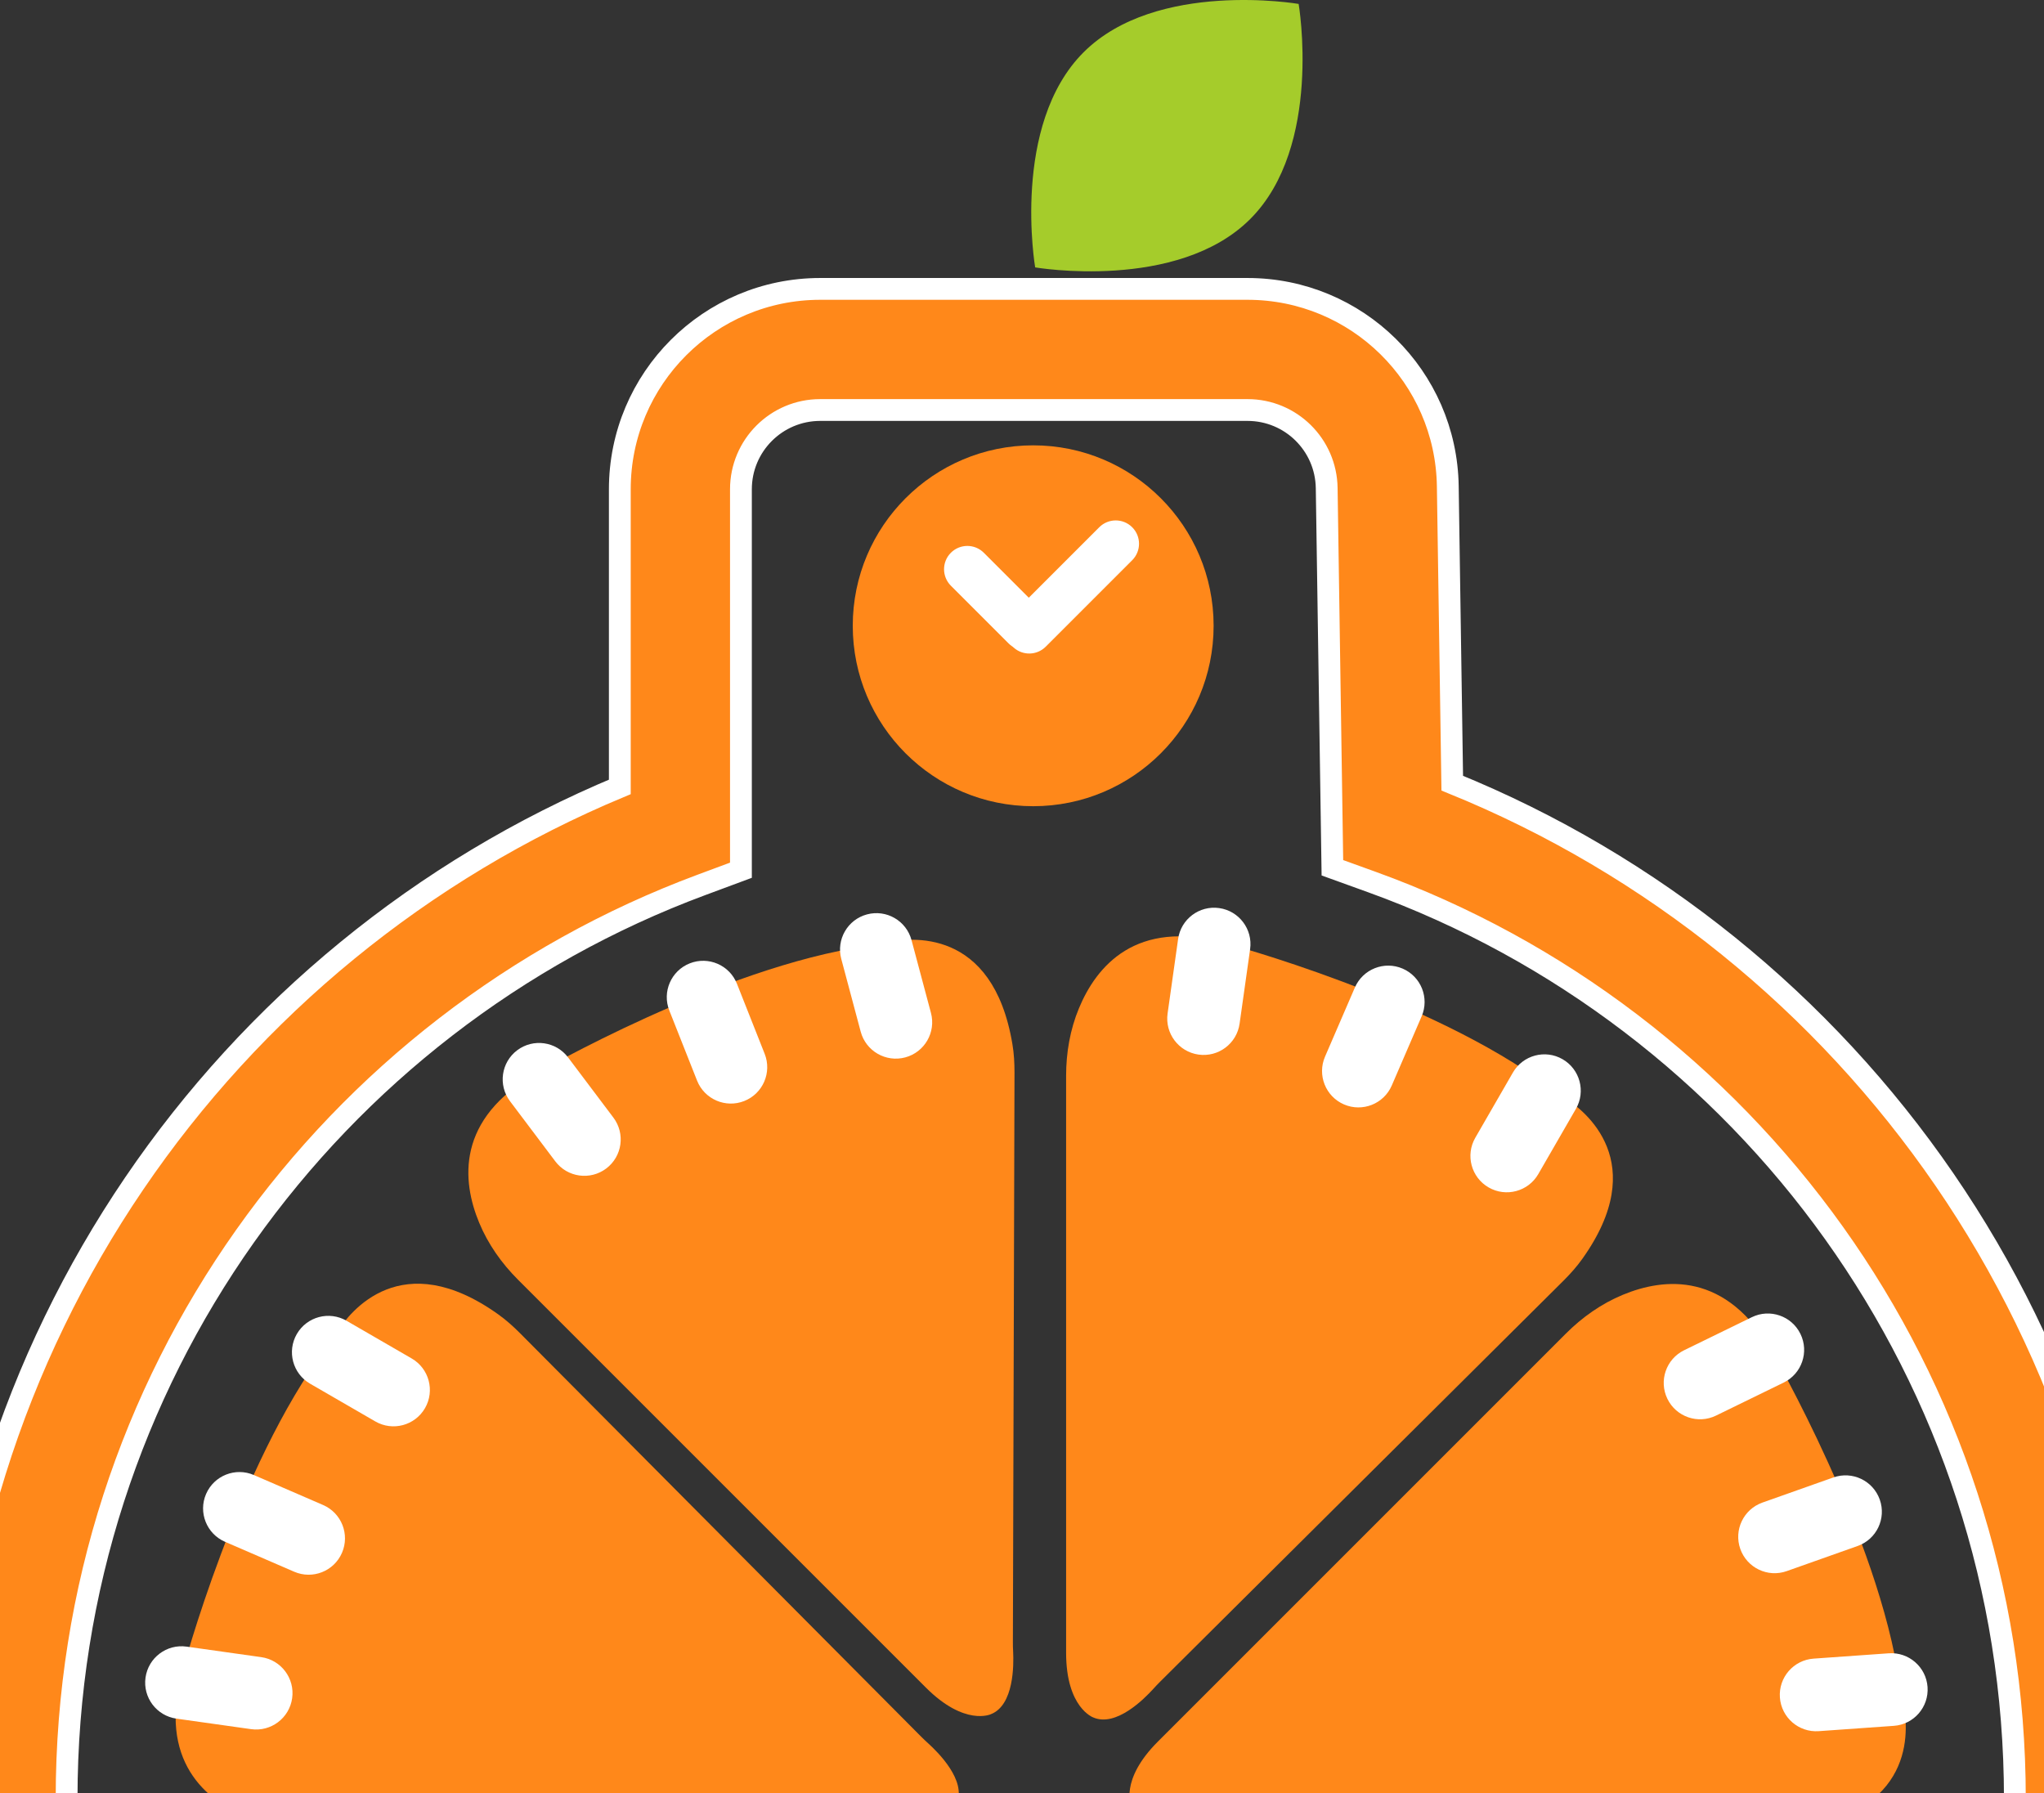 <svg width="375" height="329" viewBox="0 0 375 329" fill="none" xmlns="http://www.w3.org/2000/svg">
<rect x="0" y="0" width="375" height="329" fill="#333333" stroke="none"/>
<path fill-rule="evenodd" clip-rule="evenodd" d="M150.479 75.222C142.448 75.222 135.934 81.736 135.934 89.767V159.655L128.692 162.345C60.661 187.617 12.22 253.124 12.22 329.93C12.22 336.066 7.246 341.04 1.11 341.04C-5.026 341.04 -10 336.066 -10 329.93C-10 246.293 41.081 174.622 113.714 144.368V89.767C113.714 69.464 130.176 53.002 150.479 53.002H228.876C248.953 53.002 265.322 69.111 265.617 89.215C265.617 89.214 265.617 89.215 265.617 89.215C265.617 89.215 265.617 89.219 265.617 89.22L266.435 143.682C339.979 173.524 391.875 245.669 391.875 329.952C391.875 336.088 386.901 341.062 380.765 341.062C374.63 341.062 369.655 336.088 369.655 329.952C369.655 252.592 320.487 186.677 251.664 161.812L244.446 159.204L243.4 89.543C243.284 81.587 236.814 75.222 228.876 75.222H150.479Z" fill="#FF881A"/>
<path d="M265.617 89.215C265.322 69.111 248.953 53.002 228.876 53.002H150.479C130.176 53.002 113.714 69.464 113.714 89.767V144.368C41.081 174.622 -10 246.293 -10 329.93C-10 336.066 -5.026 341.04 1.11 341.04C7.246 341.04 12.22 336.066 12.22 329.93C12.22 253.124 60.661 187.617 128.692 162.345L135.934 159.655V89.767C135.934 81.736 142.448 75.222 150.479 75.222H228.876C236.814 75.222 243.284 81.587 243.4 89.543L244.446 159.204L251.664 161.812C320.487 186.677 369.655 252.592 369.655 329.952C369.655 336.088 374.63 341.062 380.765 341.062C386.901 341.062 391.875 336.088 391.875 329.952C391.875 245.669 339.979 173.524 266.435 143.682L265.617 89.22C265.617 89.219 265.617 89.215 265.617 89.215ZM265.617 89.215C265.617 89.214 265.617 89.215 265.617 89.215Z" stroke="white" stroke-width="4" stroke-miterlimit="10" stroke-linecap="round"/>
<path d="M189.553 147.909C207.835 147.909 222.655 133.088 222.655 114.806C222.655 96.525 207.835 81.704 189.553 81.704C171.271 81.704 156.45 96.525 156.45 114.806C156.45 133.088 171.271 147.909 189.553 147.909Z" fill="#FF881A"/>
<path d="M95.036 234.779C92.039 231.782 89.542 228.263 87.907 224.312C84.751 216.706 83.593 205.286 98.419 196.909C98.419 196.909 132.134 177.406 159.175 173.546C160.287 173.387 161.377 173.206 162.467 172.956C166.894 171.934 182.151 170.072 185.738 191.55C186.034 193.276 186.124 195.024 186.124 196.772L185.829 301.21C185.829 301.823 185.829 302.436 185.875 303.049C185.988 305.365 186.056 312.835 181.788 314.492C181.788 314.492 177.02 316.763 169.868 309.611L95.036 234.779Z" fill="#FF881A"/>
<path d="M195.592 197.388C195.592 193.142 196.318 188.897 197.953 184.969C201.109 177.363 208.352 168.463 224.744 173.027C224.744 173.027 262.364 183.062 284.228 199.454C285.114 200.112 286.022 200.771 286.975 201.361C290.835 203.768 302.936 213.235 290.29 230.967C289.268 232.397 288.111 233.692 286.885 234.918L212.824 308.546C212.393 308.978 211.962 309.432 211.553 309.886C209.986 311.611 204.764 316.924 200.564 315.085C200.564 315.085 195.592 313.314 195.592 303.211V197.388Z" fill="#FF881A"/>
<path d="M57.824 335.833C53.579 335.833 49.333 335.106 45.405 333.471C37.8 330.315 28.9 323.073 33.463 306.681C33.463 306.681 43.498 269.06 59.891 247.196C60.549 246.311 61.207 245.403 61.798 244.449C64.204 240.589 73.672 228.488 91.404 241.134C92.834 242.156 94.128 243.314 95.354 244.54L168.983 318.6C169.414 319.032 169.868 319.463 170.322 319.872C172.048 321.438 177.361 326.66 175.522 330.86C175.522 330.86 173.751 335.833 163.648 335.833H57.824Z" fill="#FF881A"/>
<path d="M287.271 244.675C290.267 241.678 293.787 239.181 297.737 237.546C305.343 234.391 316.763 233.233 325.141 248.058C325.141 248.058 344.643 281.774 348.503 308.814C348.662 309.927 348.844 311.016 349.093 312.106C350.115 316.533 351.977 331.79 330.499 335.378C328.773 335.673 327.025 335.764 325.277 335.764L220.839 335.468C220.226 335.468 219.613 335.469 219 335.514C216.684 335.627 209.214 335.696 207.557 331.427C207.557 331.427 205.287 326.659 212.438 319.508L287.271 244.675Z" fill="#FF881A"/>
<path fill-rule="evenodd" clip-rule="evenodd" d="M54.457 244.742C56.303 241.553 60.384 240.464 63.572 242.309L75.537 249.234C78.726 251.08 79.815 255.161 77.97 258.349C76.124 261.538 72.043 262.627 68.855 260.781L56.889 253.857C53.701 252.011 52.612 247.93 54.457 244.742Z" fill="white"/>
<path fill-rule="evenodd" clip-rule="evenodd" d="M37.808 274.088C39.271 270.707 43.199 269.152 46.58 270.616L59.271 276.111C62.652 277.574 64.207 281.502 62.743 284.883C61.279 288.264 57.352 289.818 53.971 288.354L41.279 282.86C37.898 281.396 36.344 277.469 37.808 274.088Z" fill="white"/>
<path fill-rule="evenodd" clip-rule="evenodd" d="M26.699 307.77C27.213 304.122 30.587 301.581 34.235 302.095L47.926 304.025C51.574 304.54 54.114 307.914 53.6 311.562C53.086 315.21 49.712 317.751 46.063 317.236L32.373 315.307C28.725 314.792 26.184 311.418 26.699 307.77Z" fill="white"/>
<path fill-rule="evenodd" clip-rule="evenodd" d="M330.318 244.726C331.934 248.037 330.56 252.031 327.25 253.647L314.83 259.709C311.52 261.325 307.526 259.951 305.909 256.64C304.293 253.329 305.667 249.335 308.978 247.719L321.397 241.657C324.708 240.041 328.702 241.415 330.318 244.726Z" fill="white"/>
<path fill-rule="evenodd" clip-rule="evenodd" d="M344.869 275.118C346.1 278.591 344.282 282.403 340.809 283.633L327.8 288.242C324.327 289.473 320.514 287.655 319.284 284.182C318.054 280.709 319.872 276.897 323.344 275.667L336.354 271.058C339.826 269.827 343.639 271.645 344.869 275.118Z" fill="white"/>
<path fill-rule="evenodd" clip-rule="evenodd" d="M353.636 309.503C353.896 313.178 351.128 316.369 347.453 316.629L333.672 317.605C329.997 317.866 326.807 315.098 326.546 311.423C326.286 307.748 329.054 304.557 332.729 304.297L346.51 303.321C350.185 303.06 353.376 305.828 353.636 309.503Z" fill="white"/>
<path fill-rule="evenodd" clip-rule="evenodd" d="M159.066 167.756C162.625 166.805 166.281 168.92 167.232 172.48L170.796 185.83C171.747 189.389 169.632 193.045 166.072 193.996C162.513 194.946 158.857 192.831 157.906 189.272L154.342 175.922C153.391 172.362 155.506 168.706 159.066 167.756Z" fill="white"/>
<path fill-rule="evenodd" clip-rule="evenodd" d="M126.546 176.74C129.972 175.385 133.848 177.063 135.204 180.488L140.29 193.339C141.645 196.764 139.967 200.641 136.542 201.996C133.116 203.352 129.24 201.674 127.884 198.248L122.798 185.398C121.443 181.972 123.121 178.096 126.546 176.74Z" fill="white"/>
<path fill-rule="evenodd" clip-rule="evenodd" d="M94.883 192.687C97.826 190.471 102.008 191.06 104.225 194.003L112.534 205.037C114.751 207.98 114.162 212.163 111.219 214.379C108.276 216.595 104.093 216.006 101.877 213.063L93.567 202.029C91.351 199.086 91.94 194.904 94.883 192.687Z" fill="white"/>
<path fill-rule="evenodd" clip-rule="evenodd" d="M286.676 194.327C289.867 196.168 290.962 200.248 289.121 203.439L282.219 215.404C280.378 218.595 276.299 219.69 273.107 217.849C269.916 216.008 268.821 211.929 270.662 208.737L277.564 196.772C279.405 193.581 283.485 192.486 286.676 194.327Z" fill="white"/>
<path fill-rule="evenodd" clip-rule="evenodd" d="M257.335 177.705C260.718 179.166 262.275 183.092 260.814 186.474L255.343 199.143C253.882 202.525 249.956 204.083 246.574 202.622C243.191 201.161 241.634 197.235 243.095 193.853L248.566 181.184C250.027 177.802 253.953 176.244 257.335 177.705Z" fill="white"/>
<path fill-rule="evenodd" clip-rule="evenodd" d="M223.679 166.599C227.327 167.114 229.866 170.489 229.351 174.137L227.421 187.804C226.906 191.452 223.531 193.992 219.883 193.477C216.235 192.962 213.696 189.587 214.211 185.939L216.141 172.271C216.656 168.623 220.03 166.083 223.679 166.599Z" fill="white"/>
<path fill-rule="evenodd" clip-rule="evenodd" d="M210.194 105.251C213.23 102.215 213.23 97.293 210.194 94.257C207.158 91.221 202.235 91.221 199.199 94.257L188.745 104.71L182.972 98.936C179.935 95.9 175.013 95.9 171.977 98.936C168.941 101.972 168.941 106.895 171.977 109.931L182.557 120.511C182.895 120.849 183.256 121.149 183.635 121.412C186.687 124.154 191.387 124.058 194.324 121.121L210.194 105.251Z" fill="white"/>
<path d="M210.194 94.257L207.719 96.731L210.194 94.257ZM210.194 105.251L212.669 107.726V107.726L210.194 105.251ZM199.199 94.257L196.724 91.782V91.782L199.199 94.257ZM188.745 104.71L186.271 107.185L188.745 109.66L191.22 107.185L188.745 104.71ZM182.972 98.936L180.497 101.411L182.972 98.936ZM171.977 98.936L174.452 101.411L174.452 101.411L171.977 98.936ZM171.977 109.931L169.502 112.406L171.977 109.931ZM182.557 120.511L180.082 122.986L180.082 122.986L182.557 120.511ZM183.635 121.412L185.974 118.808L185.809 118.66L185.627 118.534L183.635 121.412ZM194.324 121.121L196.798 123.596L196.798 123.596L194.324 121.121ZM207.719 96.731C209.388 98.401 209.388 101.107 207.719 102.777L212.669 107.726C217.071 103.323 217.071 96.185 212.669 91.782L207.719 96.731ZM201.674 96.731C203.343 95.062 206.049 95.062 207.719 96.731L212.669 91.782C208.266 87.379 201.127 87.379 196.724 91.782L201.674 96.731ZM191.22 107.185L201.674 96.731L196.724 91.782L186.271 102.235L191.22 107.185ZM180.497 101.411L186.271 107.185L191.22 102.235L185.446 96.461L180.497 101.411ZM174.452 101.411C176.121 99.742 178.827 99.742 180.497 101.411L185.446 96.461C181.044 92.058 173.905 92.058 169.502 96.461L174.452 101.411ZM174.452 107.456C172.782 105.787 172.782 103.08 174.452 101.411L169.502 96.461C165.099 100.864 165.099 108.003 169.502 112.406L174.452 107.456ZM185.032 118.036L174.452 107.456L169.502 112.406L180.082 122.986L185.032 118.036ZM185.627 118.534C185.42 118.39 185.22 118.225 185.032 118.036L180.082 122.986C180.569 123.473 181.091 123.908 181.642 124.289L185.627 118.534ZM191.849 118.647C190.235 120.26 187.65 120.314 185.974 118.808L181.295 124.015C185.724 127.994 192.54 127.855 196.798 123.596L191.849 118.647ZM207.719 102.777L191.849 118.647L196.798 123.596L212.669 107.726L207.719 102.777Z" fill="#FF881A"/>
<path d="M229.375 40.179C216.026 53.529 189.916 49.057 189.916 49.057C189.916 49.057 185.443 22.947 198.793 9.597C212.143 -3.753 238.253 0.72 238.253 0.72C238.253 0.72 242.725 26.829 229.375 40.179Z" fill="#A5CC2B"/>
</svg>

